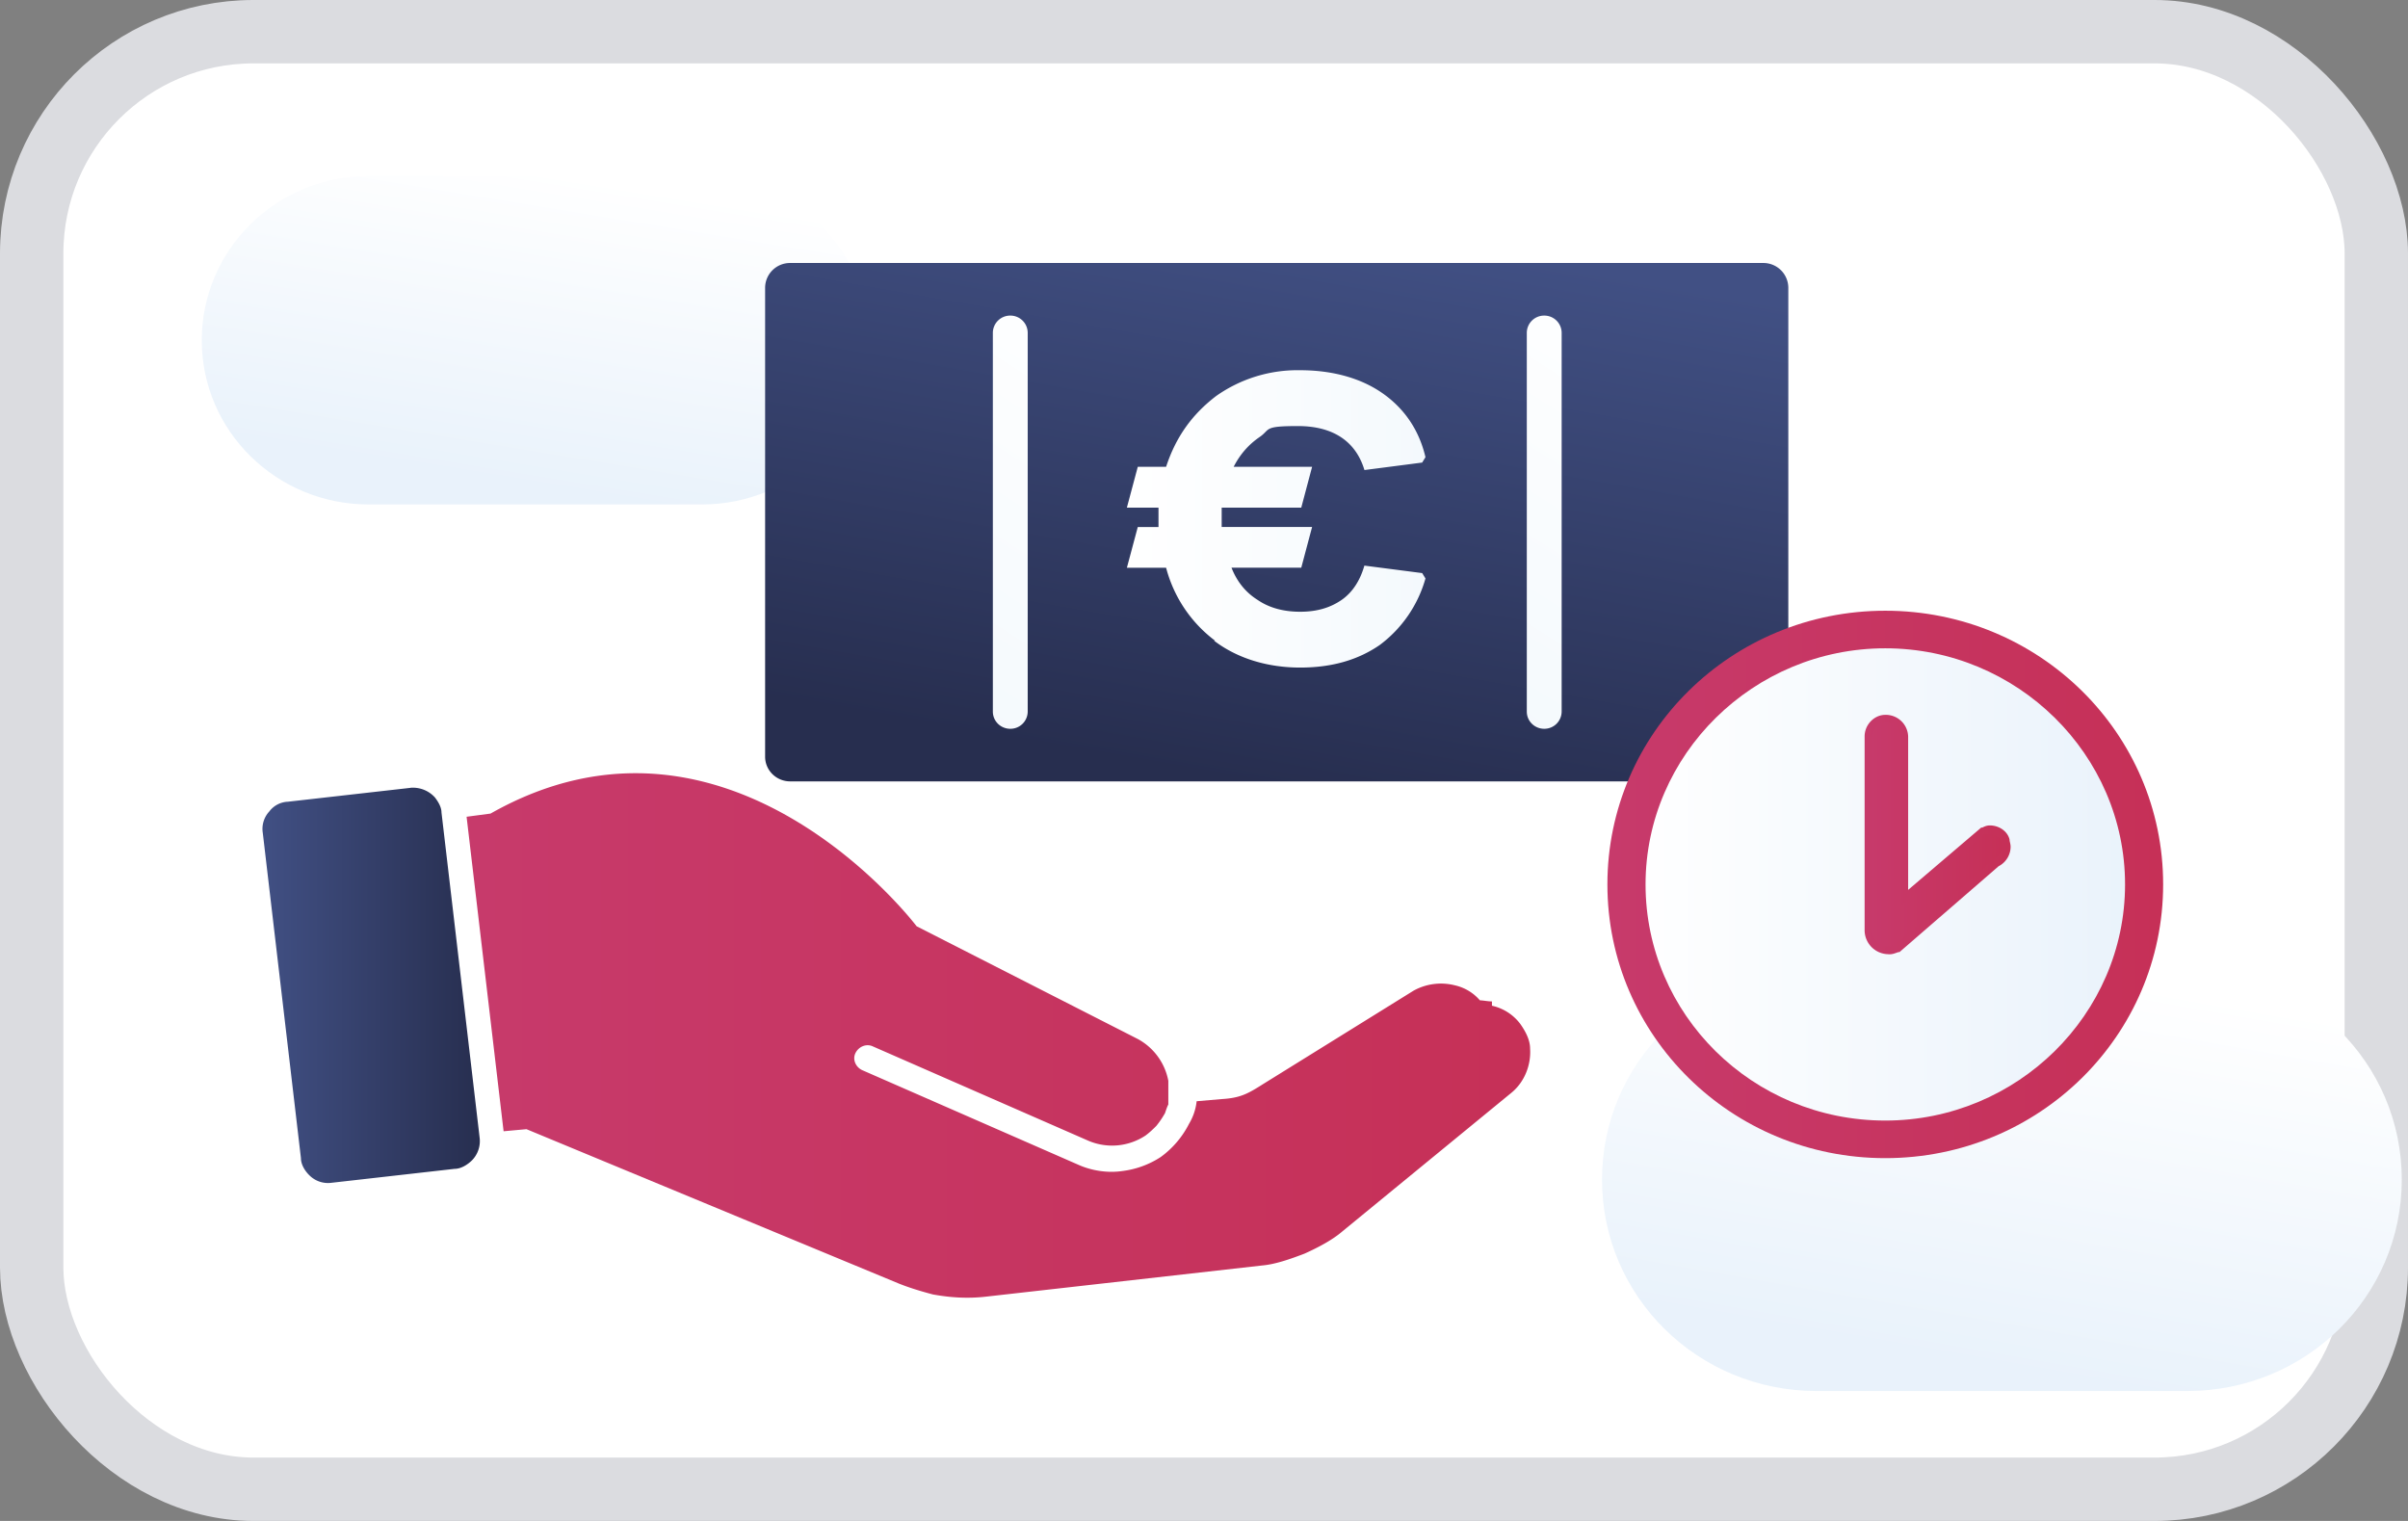 <svg width="38" height="24" viewBox="0 0 38 24" fill="none" xmlns="http://www.w3.org/2000/svg" role="img" aria-labelledby="pi-unzerprepayment"><rect x="0" y="0" width="38" height="24" fill="#808080" stroke="none"/><title id="pi-unzerprepayment">Unzer Prepayment</title><rect x=".5" y=".5" width="37" height="23" rx="3.5" fill="#fff"/><rect x=".5" y=".5" width="37" height="23" rx="3.5" stroke="#DBDCE0"/><path d="M5.815 2.777h5.262c1.444 0 2.63 1.152 2.63 2.592 0 1.422-1.168 2.591-2.63 2.591H5.815c-1.444 0-2.631-1.152-2.631-2.591 0-1.423 1.17-2.592 2.631-2.592z" fill="url(#pi-paint0_linear_9979_46469)"/><path d="M28.668 15.277h5.847c1.874 0 3.387 1.49 3.387 3.337 0 1.846-1.513 3.336-3.387 3.336h-5.847c-1.874 0-3.387-1.49-3.387-3.336 0-1.847 1.513-3.337 3.387-3.337z" fill="url(#pi-paint1_linear_9979_46469)"/><path d="M27.826 4.15H12.47a.393.393 0 00-.396.389v7.401c0 .216.177.39.396.39h15.356a.392.392 0 00.395-.39V4.54a.393.393 0 00-.395-.39z" fill="url(#pi-paint2_linear_9979_46469)"/><path d="M16.218 5.25a.273.273 0 00-.275-.27.273.273 0 00-.275.27v5.979c0 .15.123.271.275.271a.273.273 0 00.275-.271V5.25z" fill="url(#pi-paint3_linear_9979_46469)"/><path d="M24.644 5.25a.273.273 0 00-.275-.27.273.273 0 00-.275.27v5.979c0 .15.123.271.275.271a.273.273 0 00.275-.271V5.25z" fill="url(#pi-paint4_linear_9979_46469)"/><path d="M19.176 10.111a2.107 2.107 0 01-.774-1.152h-.619l.172-.643h.327V8.01h-.499l.172-.644h.447c.155-.474.413-.83.791-1.118a2.227 2.227 0 011.324-.406c.499 0 .946.119 1.29.356.344.237.585.576.688 1.016l-.052.085-.911.118c-.138-.457-.499-.694-1.05-.694-.55 0-.429.05-.6.17-.173.118-.31.27-.414.473h1.238l-.171.644h-1.256v.305h1.427l-.171.643h-1.101c.086.22.223.39.413.509.172.118.395.186.67.186.276 0 .482-.068.654-.186.172-.119.292-.305.36-.542l.912.118.052.085a1.978 1.978 0 01-.722 1.05c-.344.237-.757.356-1.256.356-.498 0-.98-.136-1.358-.424h.017z" fill="url(#pi-paint5_linear_9979_46469)"/><path d="M6.486 12.431l-1.944.22a.385.385 0 00-.292.153.405.405 0 00-.103.339l.602 5.132c0 .118.086.237.172.305a.414.414 0 00.31.084l1.942-.22c.104 0 .207-.067.276-.135a.433.433 0 00.12-.356l-.602-5.132c0-.085-.052-.17-.103-.237a.467.467 0 00-.396-.152h.018z" fill="url(#pi-paint6_linear_9979_46469)"/><path d="M23.544 15.802c-.069 0-.138-.017-.19-.017a.733.733 0 00-.395-.237.892.892 0 00-.653.085l-2.373 1.473c-.241.153-.361.22-.654.237l-.395.034a.875.875 0 01-.12.356 1.47 1.47 0 01-.448.525 1.426 1.426 0 01-.602.22c-.223.034-.481 0-.705-.102l-3.404-1.49c-.104-.05-.155-.17-.104-.271.052-.102.172-.152.276-.102l3.404 1.49a.955.955 0 00.895-.084c.068-.05.12-.101.171-.152a1.41 1.41 0 00.138-.203c.017-.051.034-.102.052-.136v-.017-.068-.101-.017-.17a.95.95 0 00-.482-.66l-3.49-1.779s-2.958-3.912-6.724-1.778l-.378.05.584 4.963.361-.033 5.881 2.438c.172.068.344.12.533.17.276.05.55.068.843.034l4.35-.491c.207-.017.448-.102.671-.187.224-.101.447-.22.602-.355l2.665-2.185c.207-.17.31-.44.293-.695 0-.135-.07-.27-.155-.39a.763.763 0 00-.447-.287v-.068z" fill="url(#pi-paint7_linear_9979_46469)"/><path d="M29.786 17.902c2.25 0 4.075-1.797 4.075-4.014 0-2.217-1.824-4.014-4.075-4.014-2.251 0-4.076 1.797-4.076 4.014 0 2.217 1.825 4.014 4.076 4.014z" fill="url(#pi-paint8_linear_9979_46469)"/><path d="M29.751 9.637c-2.424 0-4.385 1.93-4.385 4.319 0 2.388 1.96 4.319 4.385 4.319s4.385-1.931 4.385-4.32c0-2.387-1.96-4.318-4.385-4.318zm0 8.045c-2.097 0-3.783-1.677-3.783-3.726 0-2.05 1.703-3.726 3.783-3.726 2.081 0 3.784 1.676 3.784 3.726s-1.703 3.726-3.784 3.726z" fill="url(#pi-paint9_linear_9979_46469)"/><path d="M29.803 15.057a.379.379 0 01-.378-.373V11.62c0-.187.154-.34.326-.34a.353.353 0 01.361.34v2.422l1.153-.983h.017c.034-.017.069-.034.12-.034.138 0 .275.085.31.22 0 .034.017.068.017.12a.349.349 0 01-.19.304l-1.564 1.355h-.017c-.052.017-.086.034-.138.034h-.017z" fill="url(#pi-paint10_linear_9979_46469)"/><path d="M29.803 14.938a.262.262 0 01-.258-.254V11.62c0-.119.103-.22.224-.22.051 0 .12.016.154.067a.25.25 0 01.07.153v2.676l1.323-1.135h.069c.086 0 .172.05.206.135v.068a.22.22 0 01-.137.203l-1.565 1.355c-.034 0-.069.017-.103.017h.017z" fill="url(#pi-paint11_linear_9979_46469)"/><defs><linearGradient id="pi-paint0_linear_9979_46469" x1="8.893" y1="2.743" x2="8.092" y2="7.642" gradientUnits="userSpaceOnUse"><stop stop-color="#fff"/><stop offset="1" stop-color="#E9F2FB"/></linearGradient><linearGradient id="pi-paint1_linear_9979_46469" x1="32.211" y1="15.243" x2="31.108" y2="21.533" gradientUnits="userSpaceOnUse"><stop stop-color="#fff"/><stop offset="1" stop-color="#E9F2FB"/></linearGradient><linearGradient id="pi-paint2_linear_9979_46469" x1="20.999" y1="3.54" x2="19.463" y2="12.304" gradientUnits="userSpaceOnUse"><stop stop-color="#415084"/><stop offset="1" stop-color="#272E4F"/></linearGradient><linearGradient id="pi-paint3_linear_9979_46469" x1="18.076" y1="5.013" x2="14.221" y2="11.011" gradientUnits="userSpaceOnUse"><stop stop-color="#fff"/><stop offset="1" stop-color="#F4F9FD"/></linearGradient><linearGradient id="pi-paint4_linear_9979_46469" x1="26.484" y1="5.013" x2="22.647" y2="11.011" gradientUnits="userSpaceOnUse"><stop stop-color="#fff"/><stop offset="1" stop-color="#F4F9FD"/></linearGradient><linearGradient id="pi-paint5_linear_9979_46469" x1="17.783" y1="8.197" x2="22.512" y2="8.197" gradientUnits="userSpaceOnUse"><stop stop-color="#fff"/><stop offset="1" stop-color="#F4F9FD"/></linearGradient><linearGradient id="pi-paint6_linear_9979_46469" x1="4.13" y1="15.548" x2="7.586" y2="15.548" gradientUnits="userSpaceOnUse"><stop stop-color="#415084"/><stop offset="1" stop-color="#272E4F"/></linearGradient><linearGradient id="pi-paint7_linear_9979_46469" x1="7.397" y1="16.31" x2="24.163" y2="16.31" gradientUnits="userSpaceOnUse"><stop stop-color="#C73A6B"/><stop offset="1" stop-color="#C63057"/></linearGradient><linearGradient id="pi-paint8_linear_9979_46469" x1="25.71" y1="13.888" x2="33.878" y2="13.888" gradientUnits="userSpaceOnUse"><stop stop-color="#fff"/><stop offset="1" stop-color="#E9F2FB"/></linearGradient><linearGradient id="pi-paint9_linear_9979_46469" x1="25.366" y1="13.956" x2="34.136" y2="13.956" gradientUnits="userSpaceOnUse"><stop stop-color="#C73A6B"/><stop offset="1" stop-color="#C63057"/></linearGradient><linearGradient id="pi-paint10_linear_9979_46469" x1="29.407" y1="13.16" x2="31.712" y2="13.16" gradientUnits="userSpaceOnUse"><stop stop-color="#C73A6B"/><stop offset="1" stop-color="#C63057"/></linearGradient><linearGradient id="pi-paint11_linear_9979_46469" x1="29.528" y1="13.16" x2="31.591" y2="13.16" gradientUnits="userSpaceOnUse"><stop stop-color="#C73A6B"/><stop offset="1" stop-color="#C63057"/></linearGradient></defs></svg>